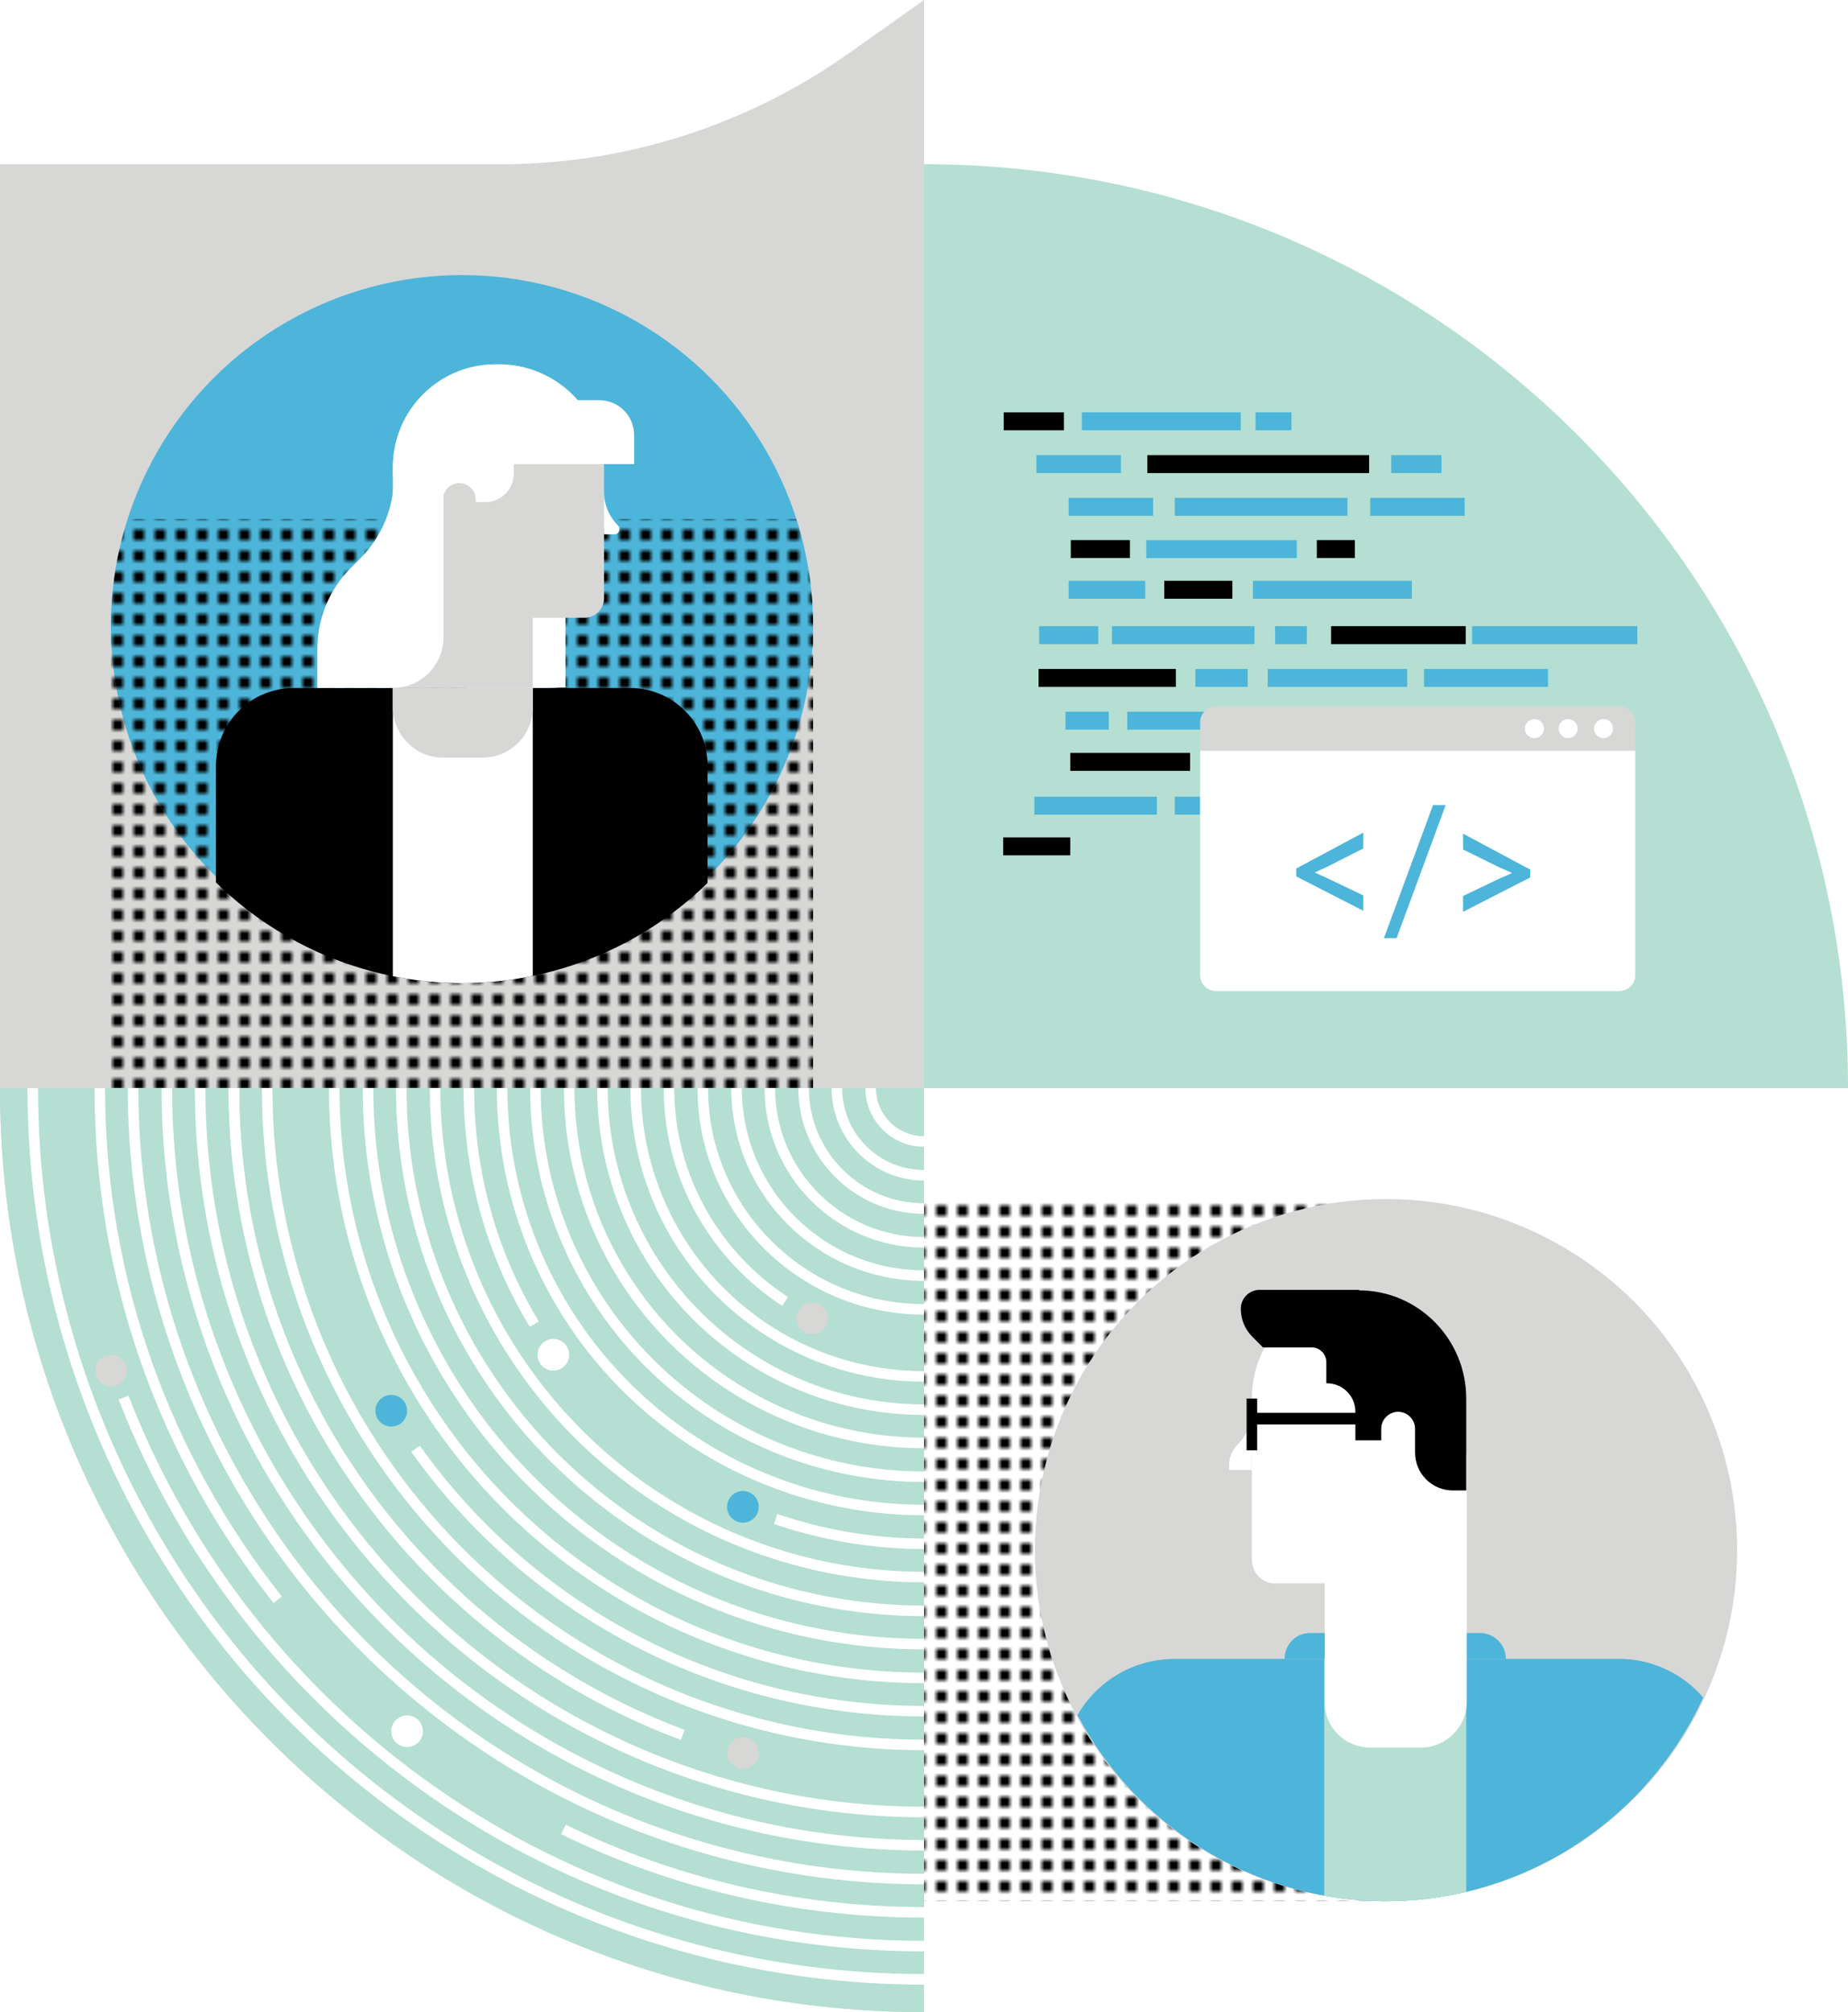 <?xml version="1.0" encoding="utf-8"?>
<!-- Generator: Adobe Illustrator 19.1.0, SVG Export Plug-In . SVG Version: 6.00 Build 0)  -->
<svg version="1.1" id="Layer_1" xmlns="http://www.w3.org/2000/svg" xmlns:xlink="http://www.w3.org/1999/xlink" x="0px" y="0px"
	 viewBox="0 0 350 381.1" style="enable-background:new 0 0 350 381.1;" xml:space="preserve">
<style type="text/css">
	.st0{fill:none;}
	.st1{fill:url(#SVGID_1_);}
	.st2{fill:#D7D7D6;}
	.st3{fill:url(#SVGID_2_);}
	.st4{fill:#4db5d9;}
	.st5{clip-path:url(#SVGID_4_);}
	.st6{fill:none;stroke:#FFFFFF;stroke-width:2;stroke-miterlimit:10;}
	.st7{clip-path:url(#SVGID_6_);fill:url(#SVGID_7_);}
	.st8{clip-path:url(#SVGID_9_);fill:#B4DFD2;}
	.st9{fill:#FFFFFF;}
	.st10{clip-path:url(#SVGID_11_);}
	.st11{clip-path:url(#SVGID_13_);}
	.st12{fill:#B4DFD2;}
	.st13{fill:none;stroke:#000000;stroke-width:2;stroke-miterlimit:10;}
</style>
<pattern  x="524.3" y="295.3" width="4" height="4" patternUnits="userSpaceOnUse" id="_x32__x2F_2_-_black" viewBox="0 -4 4 4" style="overflow:visible;">
	<g>
		<polygon class="st0" points="0,-4 4,-4 4,0 0,0 		"/>
		<polygon points="2,-2 0,-2 0,-4 2,-4 		"/>
	</g>
</pattern>
<g>
	<g>
		<pattern  id="SVGID_1_" xlink:href="#_x32__x2F_2_-_black" patternTransform="matrix(1 0 0 1 -3 -3)">
		</pattern>
		<rect x="175" y="227.1" class="st1" width="89" height="133"/>
		<path class="st2" d="M160.9,10L175,0v206.1H0l0-175h95C118.6,31.1,141.6,23.7,160.9,10z"/>
		<pattern  id="SVGID_2_" xlink:href="#_x32__x2F_2_-_black" patternTransform="matrix(1 0 0 1 -3 -3)">
		</pattern>
		<rect x="21" y="119.7" class="st3" width="133" height="86.4"/>
		<circle class="st2" cx="262.5" cy="293.6" r="66.5"/>
		<circle class="st4" cx="87.5" cy="118.6" r="66.5"/>
		<path class="st2" d="M0,206.1L0,206.1l175,0v175h0C78.4,381.1,0,302.7,0,206.1z"/>
		<g>
			<defs>
				<path id="SVGID_3_" d="M0,206.1L0,206.1l175,0v175h0C78.4,381.1,0,302.7,0,206.1z"/>
			</defs>
			<use xlink:href="#SVGID_3_"  style="overflow:visible;fill:#B4DFD2;"/>
			<clipPath id="SVGID_4_">
				<use xlink:href="#SVGID_3_"  style="overflow:visible;"/>
			</clipPath>
			<g class="st5">
				<g>
					<circle class="st6" cx="175" cy="206.1" r="168.8"/>
					<path class="st6" d="M12.7,199.4C16.2,112.8,87.5,43.6,175,43.6c89.7,0,162.5,72.7,162.5,162.5S264.7,368.6,175,368.6
						c-69.1,0-128.1-43.1-151.6-103.9"/>
					<path class="st6" d="M52.6,303c-21.1-26.6-33.7-60.3-33.7-96.9C18.9,119.9,88.8,50,175,50s156.1,69.9,156.1,156.1
						S261.2,362.2,175,362.2c-24.5,0-47.7-5.6-68.3-15.7"/>
					<circle class="st6" cx="175" cy="206.1" r="149.8"/>
					<circle class="st6" cx="175" cy="206.1" r="143.4"/>
					<circle class="st6" cx="175" cy="206.1" r="137.1"/>
					<path class="st6" d="M128.3,328.2c-49.1-18.8-84-66.4-84-122.1c0-72.2,58.5-130.7,130.7-130.7s130.7,58.5,130.7,130.7
						c0,70.9-56.5,128.7-127,130.7"/>
					<path class="st6" d="M129.3,328.6c-49.6-18.5-85-66.4-85-122.5c0-72.2,58.5-130.7,130.7-130.7s130.7,58.5,130.7,130.7
						c0,70.9-56.5,128.7-127,130.7"/>
					<circle class="st6" cx="175" cy="206.1" r="124.4"/>
					<path class="st6" d="M57.1,200.9C59.8,138.1,111.6,88.1,175,88.1c65.2,0,118,52.8,118,118s-52.8,118-118,118
						c-39.7,0-74.9-19.6-96.3-49.7"/>
					<circle class="st6" cx="175" cy="206.1" r="111.7"/>
					<circle class="st6" cx="175" cy="206.1" r="105.3"/>
					<circle class="st6" cx="175" cy="206.1" r="99"/>
					<circle class="st6" cx="175" cy="206.1" r="92.6"/>
					<path class="st6" d="M101.2,250.8c-7.9-13-12.4-28.3-12.4-44.7c0-47.7,38.6-86.3,86.3-86.3s86.3,38.6,86.3,86.3
						s-38.6,86.3-86.3,86.3c-9.9,0-19.4-1.7-28.2-4.7"/>
					<circle class="st6" cx="175" cy="206.1" r="79.9"/>
					<circle class="st6" cx="175" cy="206.1" r="73.6"/>
					<circle class="st6" cx="175" cy="206.1" r="67.2"/>
					<circle class="st6" cx="175" cy="206.1" r="60.9"/>
					<circle class="st6" cx="175" cy="206.1" r="54.6"/>
					<path class="st6" d="M148.7,246.5c-13.2-8.6-22-23.5-22-40.4c0-26.6,21.6-48.2,48.2-48.2s48.2,21.6,48.2,48.2
						c0,21.8-14.5,40.3-34.4,46.2"/>
					<circle class="st6" cx="175" cy="206.1" r="41.9"/>
					<circle class="st6" cx="175" cy="206.1" r="35.5"/>
					<circle class="st6" cx="175" cy="206.1" r="29.2"/>
					<circle class="st6" cx="175" cy="206.1" r="22.8"/>
					<circle class="st6" cx="175" cy="206.1" r="16.5"/>
					<circle class="st6" cx="175" cy="206.1" r="10.1"/>
				</g>
			</g>
		</g>
		<g>
			<defs>
				<circle id="SVGID_5_" cx="87.5" cy="118.6" r="66.5"/>
			</defs>
			<clipPath id="SVGID_6_">
				<use xlink:href="#SVGID_5_"  style="overflow:visible;"/>
			</clipPath>
			<pattern  id="SVGID_7_" xlink:href="#_x32__x2F_2_-_black" patternTransform="matrix(1 0 0 1 -3 -3)">
			</pattern>
			<rect x="21" y="98.3" class="st7" width="133" height="87.5"/>
		</g>
		<g>
			<defs>
				<path id="SVGID_8_" d="M175,31.1L175,31.1l0,175h175v0C350,109.4,271.6,31.1,175,31.1z"/>
			</defs>
			<clipPath id="SVGID_9_">
				<use xlink:href="#SVGID_8_"  style="overflow:visible;"/>
			</clipPath>
			<path class="st8" d="M175,31.1L175,31.1l0,175h175v0C350,109.4,271.6,31.1,175,31.1z"/>
		</g>
		<circle class="st2" cx="153.8" cy="249.7" r="3"/>
		<circle class="st9" cx="104.8" cy="256.6" r="3"/>
		<circle class="st4" cx="74.1" cy="267.2" r="3"/>
		<circle class="st4" cx="140.7" cy="285.4" r="3"/>
		<circle class="st2" cx="140.7" cy="332" r="3"/>
		<circle class="st9" cx="77.1" cy="327.9" r="3"/>
		<circle class="st2" cx="21" cy="259.6" r="3"/>
	</g>
	<g>
		<g>
			<rect x="204.9" y="78.1" class="st4" width="30.1" height="3.4"/>
			<rect x="237.8" y="78.1" class="st4" width="6.8" height="3.4"/>
			<rect x="196.3" y="86.2" class="st4" width="16" height="3.4"/>
			<rect x="263.5" y="86.2" class="st4" width="9.5" height="3.4"/>
			<rect x="202.4" y="94.3" class="st4" width="16" height="3.4"/>
			<rect x="222.5" y="94.3" class="st4" width="32.7" height="3.4"/>
			<rect x="259.5" y="94.3" class="st4" width="17.9" height="3.4"/>
			<rect x="217.1" y="102.3" class="st4" width="28.5" height="3.4"/>
			<rect x="202.4" y="110" class="st4" width="14.5" height="3.4"/>
			<rect x="237.3" y="110" class="st4" width="30.1" height="3.4"/>
			<rect x="213.5" y="134.8" class="st4" width="36.7" height="3.4"/>
			<rect x="201.8" y="134.8" class="st4" width="8.2" height="3.4"/>
			<rect x="196.8" y="118.6" class="st4" width="11.2" height="3.4"/>
			<rect x="210.6" y="118.6" class="st4" width="27" height="3.4"/>
			<rect x="228.2" y="142.6" class="st4" width="19.9" height="3.4"/>
			<rect x="195.9" y="150.9" class="st4" width="23.2" height="3.4"/>
			<rect x="251.4" y="142.6" class="st4" width="23.2" height="3.4"/>
			<rect x="240.1" y="126.7" class="st4" width="26.4" height="3.4"/>
			<rect x="226.4" y="126.7" class="st4" width="9.9" height="3.4"/>
			<rect x="269.7" y="126.7" class="st4" width="23.5" height="3.4"/>
			<rect x="222.5" y="150.9" class="st4" width="5.7" height="3.4"/>
			<rect x="278.8" y="118.6" class="st4" width="31.3" height="3.4"/>
			<rect x="241.5" y="118.6" class="st4" width="6" height="3.4"/>
		</g>
		<g>
			<rect x="202.8" y="102.3" width="11.2" height="3.4"/>
			<rect x="220.5" y="110" width="12.9" height="3.4"/>
			<rect x="202.7" y="142.6" width="22.7" height="3.4"/>
			<rect x="190" y="158.6" width="12.7" height="3.4"/>
			<rect x="190.1" y="78.1" width="11.4" height="3.4"/>
			<rect x="217.3" y="86.2" width="42" height="3.4"/>
			<rect x="249.4" y="102.3" width="7.2" height="3.4"/>
			<rect x="254.3" y="134.8" width="13.8" height="3.4"/>
			<rect x="196.7" y="126.7" width="26" height="3.4"/>
			<rect x="252.1" y="118.6" width="25.5" height="3.4"/>
		</g>
	</g>
	<g>
		<g>
			<g>
				<path class="st2" d="M227.3,142.2v-5.4c0-1.7,1.4-3,3-3h76.4c1.7,0,3,1.4,3,3v5.4H227.3z"/>
			</g>
		</g>
		<g>
			<g>
				<g>
					<path class="st2" d="M309.7,142.2v42.5c0,1.7-1.4,3-3,3h-76.4c-1.7,0-3-1.4-3-3v-42.5H309.7z"/>
					<path class="st9" d="M309.7,142.2v42.5c0,1.7-1.4,3-3,3h-76.4c-1.7,0-3-1.4-3-3v-42.5H309.7z"/>
				</g>
			</g>
		</g>
		<g>
			<path class="st4" d="M251.3,164.2l-2.2,1v0.1l2.2,1l6.9,3.3v2.9l-12.7-6.5v-1.5l12.7-6.8v3L251.3,164.2z"/>
			<path class="st4" d="M273.8,152.5l-9.3,25.2h-2.4l9.3-25.2H273.8z"/>
			<path class="st4" d="M277.1,169.7l6.9-3.3l2.3-1v-0.1l-2.3-1l-6.9-3.4l0-3l12.7,6.8v1.5l-12.7,6.5V169.7z"/>
		</g>
		<circle class="st9" cx="290.6" cy="138" r="1.8"/>
		<circle class="st9" cx="297" cy="138" r="1.8"/>
		<circle class="st9" cx="303.7" cy="138" r="1.8"/>
	</g>
</g>
<g>
	<defs>
		<circle id="SVGID_10_" cx="87.5" cy="119.7" r="66.5"/>
	</defs>
	<clipPath id="SVGID_11_">
		<use xlink:href="#SVGID_10_"  style="overflow:visible;"/>
	</clipPath>
	<g class="st10">
		<path d="M119.3,130.3H55.7c-8.2,0-14.8,6.6-14.8,14.8v56.3h93.1v-56.3C134.1,136.9,127.4,130.3,119.3,130.3z"/>
		<circle class="st2" cx="94.4" cy="89" r="20"/>
		<path class="st9" d="M103,130.3H88.6v-7.4c0-5.8,2.3-11.3,6.4-15.4l1.7-1.7c4.1-4.1,6.4-9.6,6.4-15.4v0h4v39.8L103,130.3z"/>
		<rect x="74.4" y="99.4" class="st2" width="26.5" height="30.9"/>
		<path class="st2" d="M94.4,117h16.3c2.1,0,3.7-1.7,3.7-3.7V89h-20V117z"/>
		<g>
			<polygon class="st9" points="114.4,91.2 114.4,91.2 114.4,91.2 			"/>
			<path class="st9" d="M114.4,93.2v8h2c0.8,0,1.2-1,0.7-1.6l0,0C115.4,97.9,114.4,95.6,114.4,93.2z"/>
		</g>
		<path class="st9" d="M94.4,69L94.4,69c-11-0.3-20,8.5-20,19.5v29.5l6.9-6.9c1.6-1.6,2.6-3.9,2.6-6.2V94.6c0-1.7,1.4-3.1,3.1-3.1
			l0,0c1.7,0,3.1,1.4,3.1,3.1v0.5h1.8c3,0,5.4-2.4,5.4-5.4v-2.5c0-2.2,1.8-3.9,3.9-3.9h12.3C111.1,75,103.5,69,94.4,69z"/>
		<path class="st9" d="M120.1,87.9H94.9V75.8h18.6c3.6,0,6.6,2.9,6.6,6.6V87.9z"/>
		<rect x="74.4" y="130.3" class="st9" width="26.5" height="70.9"/>
		<path class="st2" d="M91.4,143.5h-7.5c-5.2,0-9.5-4.3-9.5-9.5v-3.7h26.5v3.7C100.9,139.2,96.7,143.5,91.4,143.5z"/>
		<path class="st9" d="M74.4,130.3H60.1v-7.4c0-5.8,2.3-11.3,6.4-15.4l1.7-1.7c4.1-4.1,6.4-9.6,6.4-15.4v0h9.4v30.4
			C83.9,126.1,79.7,130.3,74.4,130.3L74.4,130.3z"/>
	</g>
</g>
<g>
	<defs>
		<ellipse id="SVGID_12_" cx="262.5" cy="293.6" rx="66.2" ry="66.5"/>
	</defs>
	<clipPath id="SVGID_13_">
		<use xlink:href="#SVGID_12_"  style="overflow:visible;"/>
	</clipPath>
	<g class="st11">
		<path class="st4" d="M248.1,309.3h32.2c2.7,0,4.9,2.2,4.9,4.9v0h-41.9v0C243.3,311.5,245.4,309.3,248.1,309.3z"/>
		<path class="st4" d="M222.5,314.2h84.1c11.7,0,21.1,9.5,21.1,21.1v33.8H201.3v-33.8C201.3,323.6,210.8,314.2,222.5,314.2z"/>
		<g>
			<ellipse class="st9" cx="257.4" cy="264.9" rx="20.3" ry="20.5"/>
			<rect x="250.8" y="314.2" class="st12" width="26.9" height="50.1"/>
			<path class="st9" d="M259.5,331h9.6c4.8,0,8.7-3.9,8.7-8.7v-46.9h-26.9v46.9C250.8,327.1,254.7,331,259.5,331z"/>
			<path class="st9" d="M257.4,299.9h-15.9c-2.5,0-4.4-2-4.4-4.5v-30.5h20.3V299.9z"/>
			<path d="M257.4,244.4c11.2,0,20.3,9.2,20.3,20.5v17.4h-2.5c-4,0-7.2-3.2-7.2-7.2v-4.5c0-1.7-1.4-3.2-3.2-3.2l0,0
				c-1.7,0-3.2,1.4-3.2,3.2v2.2h-4.9v-5.4l0,0c0-3-2.4-5.4-5.4-5.4h-0.1v-4c0-1.5-1.2-2.8-2.8-2.8h-9.2l-2-2
				c-1.4-1.4-2.2-3.3-2.2-5.3v0c0-2,1.6-3.6,3.6-3.6H257.4z"/>
			<path class="st9" d="M237.1,267.1L237.1,267.1c0,2.4-1,4.8-2.7,6.5h0c-1,1-1.6,2.4-1.6,3.9v0.9h4.3"/>
			<line class="st13" x1="237.1" y1="264.9" x2="237.1" y2="274.7"/>
			<path d="M237,269.8h23.7l0,0c0-1.2-1-2.2-2.2-2.2H237V269.8z"/>
		</g>
	</g>
</g>
</svg>
